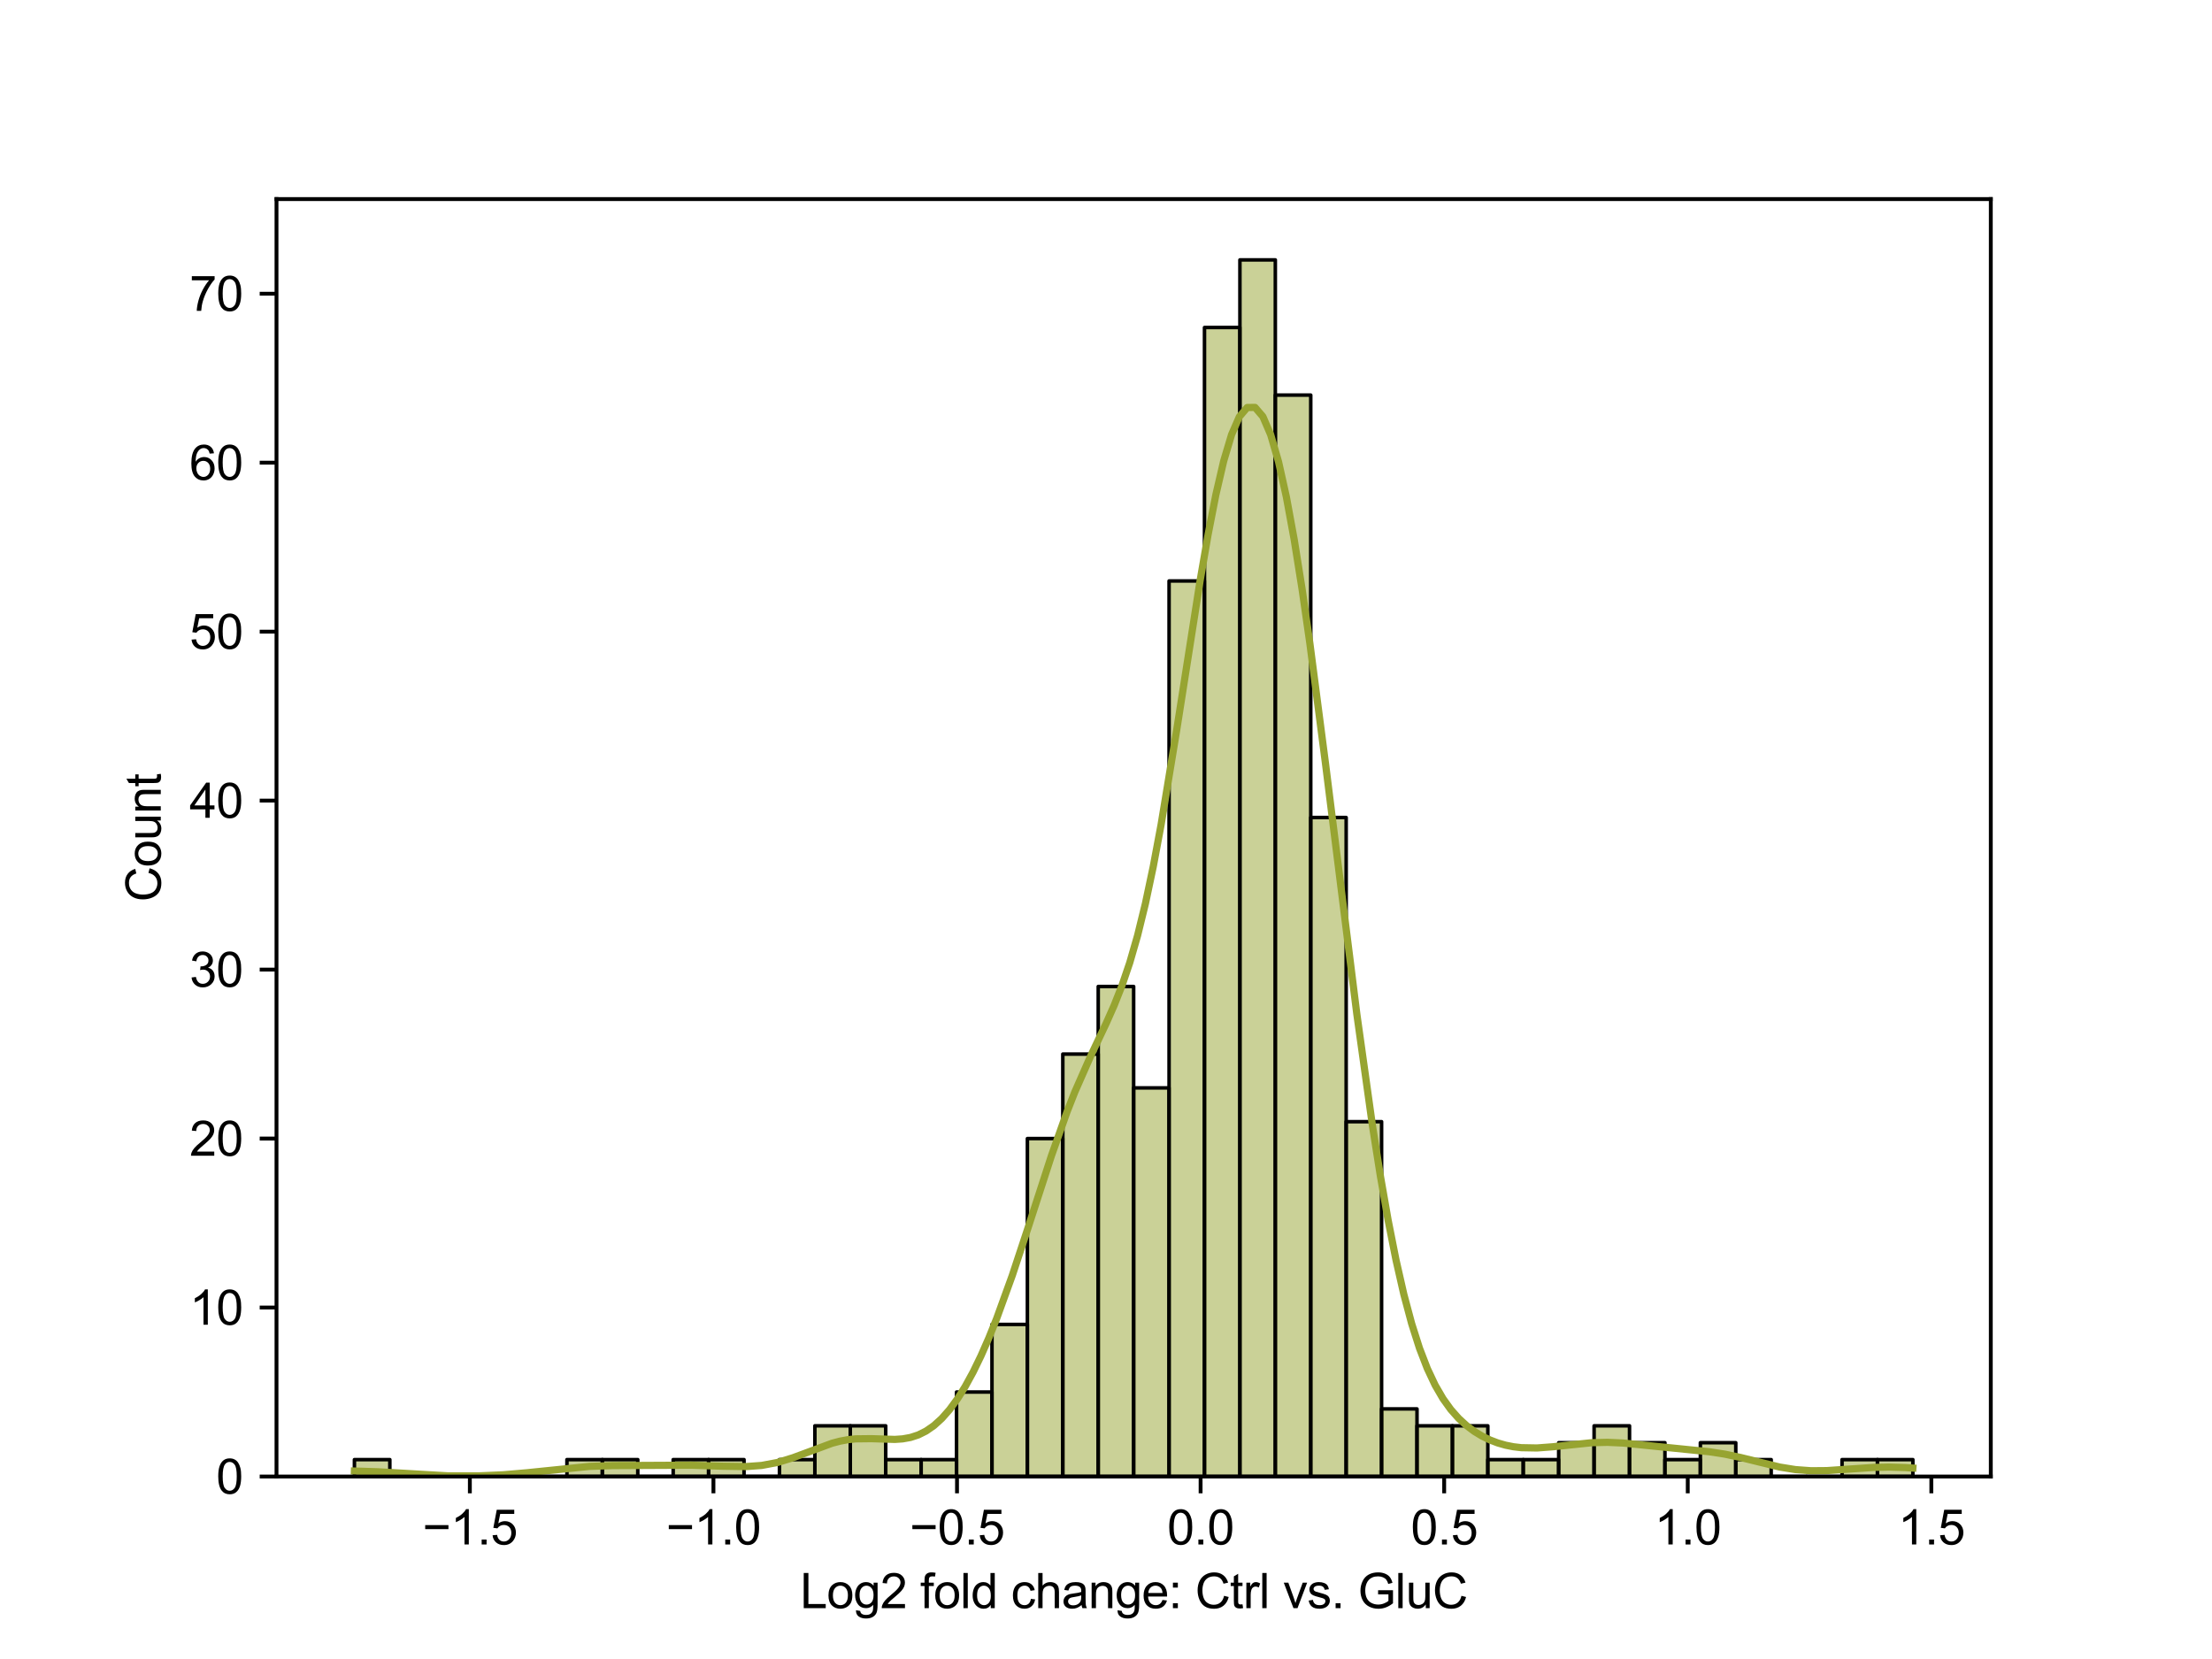 <?xml version="1.0" encoding="utf-8" standalone="no"?>
<!DOCTYPE svg PUBLIC "-//W3C//DTD SVG 1.1//EN"
  "http://www.w3.org/Graphics/SVG/1.1/DTD/svg11.dtd">
<svg xmlns:xlink="http://www.w3.org/1999/xlink" width="460.8pt" height="345.6pt" viewBox="0 0 460.8 345.6" xmlns="http://www.w3.org/2000/svg" version="1.1">
 <defs>
  <style type="text/css">*{stroke-linejoin: round; stroke-linecap: butt}</style>
 </defs>
 <g id="figure_1">
  <g id="patch_1">
   <path d="M 0 345.6 
L 460.8 345.6 
L 460.8 0 
L 0 0 
z
" style="fill: #ffffff"/>
  </g>
  <g id="axes_1">
   <g id="patch_2">
    <path d="M 57.6 307.584 
L 414.72 307.584 
L 414.72 41.472 
L 57.6 41.472 
z
" style="fill: #ffffff"/>
   </g>
   <g id="patch_3">
    <path d="M 73.833 307.584 
L 81.211 307.584 
L 81.211 304.064 
L 73.833 304.064 
z
" clip-path="url(#p77c9de1982)" style="fill: #97a431; fill-opacity: 0.5; stroke: #000000; stroke-width: 0.738; stroke-linejoin: miter"/>
   </g>
   <g id="patch_4">
    <path d="M 81.211 307.584 
L 88.59 307.584 
L 88.59 307.584 
L 81.211 307.584 
z
" clip-path="url(#p77c9de1982)" style="fill: #97a431; fill-opacity: 0.5; stroke: #000000; stroke-width: 0.738; stroke-linejoin: miter"/>
   </g>
   <g id="patch_5">
    <path d="M 88.59 307.584 
L 95.968 307.584 
L 95.968 307.584 
L 88.59 307.584 
z
" clip-path="url(#p77c9de1982)" style="fill: #97a431; fill-opacity: 0.5; stroke: #000000; stroke-width: 0.738; stroke-linejoin: miter"/>
   </g>
   <g id="patch_6">
    <path d="M 95.968 307.584 
L 103.347 307.584 
L 103.347 307.584 
L 95.968 307.584 
z
" clip-path="url(#p77c9de1982)" style="fill: #97a431; fill-opacity: 0.5; stroke: #000000; stroke-width: 0.738; stroke-linejoin: miter"/>
   </g>
   <g id="patch_7">
    <path d="M 103.347 307.584 
L 110.725 307.584 
L 110.725 307.584 
L 103.347 307.584 
z
" clip-path="url(#p77c9de1982)" style="fill: #97a431; fill-opacity: 0.5; stroke: #000000; stroke-width: 0.738; stroke-linejoin: miter"/>
   </g>
   <g id="patch_8">
    <path d="M 110.725 307.584 
L 118.104 307.584 
L 118.104 307.584 
L 110.725 307.584 
z
" clip-path="url(#p77c9de1982)" style="fill: #97a431; fill-opacity: 0.5; stroke: #000000; stroke-width: 0.738; stroke-linejoin: miter"/>
   </g>
   <g id="patch_9">
    <path d="M 118.104 307.584 
L 125.482 307.584 
L 125.482 304.064 
L 118.104 304.064 
z
" clip-path="url(#p77c9de1982)" style="fill: #97a431; fill-opacity: 0.5; stroke: #000000; stroke-width: 0.738; stroke-linejoin: miter"/>
   </g>
   <g id="patch_10">
    <path d="M 125.482 307.584 
L 132.861 307.584 
L 132.861 304.064 
L 125.482 304.064 
z
" clip-path="url(#p77c9de1982)" style="fill: #97a431; fill-opacity: 0.5; stroke: #000000; stroke-width: 0.738; stroke-linejoin: miter"/>
   </g>
   <g id="patch_11">
    <path d="M 132.861 307.584 
L 140.239 307.584 
L 140.239 307.584 
L 132.861 307.584 
z
" clip-path="url(#p77c9de1982)" style="fill: #97a431; fill-opacity: 0.5; stroke: #000000; stroke-width: 0.738; stroke-linejoin: miter"/>
   </g>
   <g id="patch_12">
    <path d="M 140.239 307.584 
L 147.618 307.584 
L 147.618 304.064 
L 140.239 304.064 
z
" clip-path="url(#p77c9de1982)" style="fill: #97a431; fill-opacity: 0.5; stroke: #000000; stroke-width: 0.738; stroke-linejoin: miter"/>
   </g>
   <g id="patch_13">
    <path d="M 147.618 307.584 
L 154.996 307.584 
L 154.996 304.064 
L 147.618 304.064 
z
" clip-path="url(#p77c9de1982)" style="fill: #97a431; fill-opacity: 0.5; stroke: #000000; stroke-width: 0.738; stroke-linejoin: miter"/>
   </g>
   <g id="patch_14">
    <path d="M 154.996 307.584 
L 162.375 307.584 
L 162.375 307.584 
L 154.996 307.584 
z
" clip-path="url(#p77c9de1982)" style="fill: #97a431; fill-opacity: 0.5; stroke: #000000; stroke-width: 0.738; stroke-linejoin: miter"/>
   </g>
   <g id="patch_15">
    <path d="M 162.375 307.584 
L 169.753 307.584 
L 169.753 304.064 
L 162.375 304.064 
z
" clip-path="url(#p77c9de1982)" style="fill: #97a431; fill-opacity: 0.5; stroke: #000000; stroke-width: 0.738; stroke-linejoin: miter"/>
   </g>
   <g id="patch_16">
    <path d="M 169.753 307.584 
L 177.132 307.584 
L 177.132 297.024 
L 169.753 297.024 
z
" clip-path="url(#p77c9de1982)" style="fill: #97a431; fill-opacity: 0.5; stroke: #000000; stroke-width: 0.738; stroke-linejoin: miter"/>
   </g>
   <g id="patch_17">
    <path d="M 177.132 307.584 
L 184.51 307.584 
L 184.51 297.024 
L 177.132 297.024 
z
" clip-path="url(#p77c9de1982)" style="fill: #97a431; fill-opacity: 0.5; stroke: #000000; stroke-width: 0.738; stroke-linejoin: miter"/>
   </g>
   <g id="patch_18">
    <path d="M 184.51 307.584 
L 191.889 307.584 
L 191.889 304.064 
L 184.51 304.064 
z
" clip-path="url(#p77c9de1982)" style="fill: #97a431; fill-opacity: 0.5; stroke: #000000; stroke-width: 0.738; stroke-linejoin: miter"/>
   </g>
   <g id="patch_19">
    <path d="M 191.889 307.584 
L 199.267 307.584 
L 199.267 304.064 
L 191.889 304.064 
z
" clip-path="url(#p77c9de1982)" style="fill: #97a431; fill-opacity: 0.5; stroke: #000000; stroke-width: 0.738; stroke-linejoin: miter"/>
   </g>
   <g id="patch_20">
    <path d="M 199.267 307.584 
L 206.646 307.584 
L 206.646 289.984 
L 199.267 289.984 
z
" clip-path="url(#p77c9de1982)" style="fill: #97a431; fill-opacity: 0.5; stroke: #000000; stroke-width: 0.738; stroke-linejoin: miter"/>
   </g>
   <g id="patch_21">
    <path d="M 206.646 307.584 
L 214.024 307.584 
L 214.024 275.904 
L 206.646 275.904 
z
" clip-path="url(#p77c9de1982)" style="fill: #97a431; fill-opacity: 0.5; stroke: #000000; stroke-width: 0.738; stroke-linejoin: miter"/>
   </g>
   <g id="patch_22">
    <path d="M 214.024 307.584 
L 221.403 307.584 
L 221.403 237.184 
L 214.024 237.184 
z
" clip-path="url(#p77c9de1982)" style="fill: #97a431; fill-opacity: 0.5; stroke: #000000; stroke-width: 0.738; stroke-linejoin: miter"/>
   </g>
   <g id="patch_23">
    <path d="M 221.403 307.584 
L 228.781 307.584 
L 228.781 219.584 
L 221.403 219.584 
z
" clip-path="url(#p77c9de1982)" style="fill: #97a431; fill-opacity: 0.5; stroke: #000000; stroke-width: 0.738; stroke-linejoin: miter"/>
   </g>
   <g id="patch_24">
    <path d="M 228.781 307.584 
L 236.16 307.584 
L 236.16 205.504 
L 228.781 205.504 
z
" clip-path="url(#p77c9de1982)" style="fill: #97a431; fill-opacity: 0.5; stroke: #000000; stroke-width: 0.738; stroke-linejoin: miter"/>
   </g>
   <g id="patch_25">
    <path d="M 236.16 307.584 
L 243.539 307.584 
L 243.539 226.624 
L 236.16 226.624 
z
" clip-path="url(#p77c9de1982)" style="fill: #97a431; fill-opacity: 0.5; stroke: #000000; stroke-width: 0.738; stroke-linejoin: miter"/>
   </g>
   <g id="patch_26">
    <path d="M 243.539 307.584 
L 250.917 307.584 
L 250.917 121.024 
L 243.539 121.024 
z
" clip-path="url(#p77c9de1982)" style="fill: #97a431; fill-opacity: 0.5; stroke: #000000; stroke-width: 0.738; stroke-linejoin: miter"/>
   </g>
   <g id="patch_27">
    <path d="M 250.917 307.584 
L 258.296 307.584 
L 258.296 68.224 
L 250.917 68.224 
z
" clip-path="url(#p77c9de1982)" style="fill: #97a431; fill-opacity: 0.5; stroke: #000000; stroke-width: 0.738; stroke-linejoin: miter"/>
   </g>
   <g id="patch_28">
    <path d="M 258.296 307.584 
L 265.674 307.584 
L 265.674 54.144 
L 258.296 54.144 
z
" clip-path="url(#p77c9de1982)" style="fill: #97a431; fill-opacity: 0.5; stroke: #000000; stroke-width: 0.738; stroke-linejoin: miter"/>
   </g>
   <g id="patch_29">
    <path d="M 265.674 307.584 
L 273.053 307.584 
L 273.053 82.304 
L 265.674 82.304 
z
" clip-path="url(#p77c9de1982)" style="fill: #97a431; fill-opacity: 0.5; stroke: #000000; stroke-width: 0.738; stroke-linejoin: miter"/>
   </g>
   <g id="patch_30">
    <path d="M 273.053 307.584 
L 280.431 307.584 
L 280.431 170.304 
L 273.053 170.304 
z
" clip-path="url(#p77c9de1982)" style="fill: #97a431; fill-opacity: 0.5; stroke: #000000; stroke-width: 0.738; stroke-linejoin: miter"/>
   </g>
   <g id="patch_31">
    <path d="M 280.431 307.584 
L 287.81 307.584 
L 287.81 233.664 
L 280.431 233.664 
z
" clip-path="url(#p77c9de1982)" style="fill: #97a431; fill-opacity: 0.5; stroke: #000000; stroke-width: 0.738; stroke-linejoin: miter"/>
   </g>
   <g id="patch_32">
    <path d="M 287.81 307.584 
L 295.188 307.584 
L 295.188 293.504 
L 287.81 293.504 
z
" clip-path="url(#p77c9de1982)" style="fill: #97a431; fill-opacity: 0.5; stroke: #000000; stroke-width: 0.738; stroke-linejoin: miter"/>
   </g>
   <g id="patch_33">
    <path d="M 295.188 307.584 
L 302.567 307.584 
L 302.567 297.024 
L 295.188 297.024 
z
" clip-path="url(#p77c9de1982)" style="fill: #97a431; fill-opacity: 0.5; stroke: #000000; stroke-width: 0.738; stroke-linejoin: miter"/>
   </g>
   <g id="patch_34">
    <path d="M 302.567 307.584 
L 309.945 307.584 
L 309.945 297.024 
L 302.567 297.024 
z
" clip-path="url(#p77c9de1982)" style="fill: #97a431; fill-opacity: 0.5; stroke: #000000; stroke-width: 0.738; stroke-linejoin: miter"/>
   </g>
   <g id="patch_35">
    <path d="M 309.945 307.584 
L 317.324 307.584 
L 317.324 304.064 
L 309.945 304.064 
z
" clip-path="url(#p77c9de1982)" style="fill: #97a431; fill-opacity: 0.5; stroke: #000000; stroke-width: 0.738; stroke-linejoin: miter"/>
   </g>
   <g id="patch_36">
    <path d="M 317.324 307.584 
L 324.702 307.584 
L 324.702 304.064 
L 317.324 304.064 
z
" clip-path="url(#p77c9de1982)" style="fill: #97a431; fill-opacity: 0.5; stroke: #000000; stroke-width: 0.738; stroke-linejoin: miter"/>
   </g>
   <g id="patch_37">
    <path d="M 324.702 307.584 
L 332.081 307.584 
L 332.081 300.544 
L 324.702 300.544 
z
" clip-path="url(#p77c9de1982)" style="fill: #97a431; fill-opacity: 0.5; stroke: #000000; stroke-width: 0.738; stroke-linejoin: miter"/>
   </g>
   <g id="patch_38">
    <path d="M 332.081 307.584 
L 339.459 307.584 
L 339.459 297.024 
L 332.081 297.024 
z
" clip-path="url(#p77c9de1982)" style="fill: #97a431; fill-opacity: 0.5; stroke: #000000; stroke-width: 0.738; stroke-linejoin: miter"/>
   </g>
   <g id="patch_39">
    <path d="M 339.459 307.584 
L 346.838 307.584 
L 346.838 300.544 
L 339.459 300.544 
z
" clip-path="url(#p77c9de1982)" style="fill: #97a431; fill-opacity: 0.5; stroke: #000000; stroke-width: 0.738; stroke-linejoin: miter"/>
   </g>
   <g id="patch_40">
    <path d="M 346.838 307.584 
L 354.216 307.584 
L 354.216 304.064 
L 346.838 304.064 
z
" clip-path="url(#p77c9de1982)" style="fill: #97a431; fill-opacity: 0.5; stroke: #000000; stroke-width: 0.738; stroke-linejoin: miter"/>
   </g>
   <g id="patch_41">
    <path d="M 354.216 307.584 
L 361.595 307.584 
L 361.595 300.544 
L 354.216 300.544 
z
" clip-path="url(#p77c9de1982)" style="fill: #97a431; fill-opacity: 0.5; stroke: #000000; stroke-width: 0.738; stroke-linejoin: miter"/>
   </g>
   <g id="patch_42">
    <path d="M 361.595 307.584 
L 368.973 307.584 
L 368.973 304.064 
L 361.595 304.064 
z
" clip-path="url(#p77c9de1982)" style="fill: #97a431; fill-opacity: 0.5; stroke: #000000; stroke-width: 0.738; stroke-linejoin: miter"/>
   </g>
   <g id="patch_43">
    <path d="M 368.973 307.584 
L 376.352 307.584 
L 376.352 307.584 
L 368.973 307.584 
z
" clip-path="url(#p77c9de1982)" style="fill: #97a431; fill-opacity: 0.5; stroke: #000000; stroke-width: 0.738; stroke-linejoin: miter"/>
   </g>
   <g id="patch_44">
    <path d="M 376.352 307.584 
L 383.73 307.584 
L 383.73 307.584 
L 376.352 307.584 
z
" clip-path="url(#p77c9de1982)" style="fill: #97a431; fill-opacity: 0.5; stroke: #000000; stroke-width: 0.738; stroke-linejoin: miter"/>
   </g>
   <g id="patch_45">
    <path d="M 383.73 307.584 
L 391.109 307.584 
L 391.109 304.064 
L 383.73 304.064 
z
" clip-path="url(#p77c9de1982)" style="fill: #97a431; fill-opacity: 0.5; stroke: #000000; stroke-width: 0.738; stroke-linejoin: miter"/>
   </g>
   <g id="patch_46">
    <path d="M 391.109 307.584 
L 398.487 307.584 
L 398.487 304.064 
L 391.109 304.064 
z
" clip-path="url(#p77c9de1982)" style="fill: #97a431; fill-opacity: 0.5; stroke: #000000; stroke-width: 0.738; stroke-linejoin: miter"/>
   </g>
   <g id="matplotlib.axis_1">
    <g id="xtick_1">
     <g id="line2d_1">
      <defs>
       <path id="m1c4168e0f0" d="M 0 0 
L 0 3.5 
" style="stroke: #000000; stroke-width: 0.8"/>
      </defs>
      <g>
       <use xlink:href="#m1c4168e0f0" x="97.879" y="307.584" style="stroke: #000000; stroke-width: 0.8"/>
      </g>
     </g>
     <g id="text_1">
      <!-- −1.5 -->
      <g transform="translate(88.008 321.742) scale(0.1 -0.1)">
       <defs>
        <path id="ArialMT-2212" d="M 3381 1997 
L 356 1997 
L 356 2522 
L 3381 2522 
L 3381 1997 
z
" transform="scale(0.016)"/>
        <path id="ArialMT-31" d="M 2384 0 
L 1822 0 
L 1822 3584 
Q 1619 3391 1289 3197 
Q 959 3003 697 2906 
L 697 3450 
Q 1169 3672 1522 3987 
Q 1875 4303 2022 4600 
L 2384 4600 
L 2384 0 
z
" transform="scale(0.016)"/>
        <path id="ArialMT-2e" d="M 581 0 
L 581 641 
L 1222 641 
L 1222 0 
L 581 0 
z
" transform="scale(0.016)"/>
        <path id="ArialMT-35" d="M 266 1200 
L 856 1250 
Q 922 819 1161 601 
Q 1400 384 1738 384 
Q 2144 384 2425 690 
Q 2706 997 2706 1503 
Q 2706 1984 2436 2262 
Q 2166 2541 1728 2541 
Q 1456 2541 1237 2417 
Q 1019 2294 894 2097 
L 366 2166 
L 809 4519 
L 3088 4519 
L 3088 3981 
L 1259 3981 
L 1013 2750 
Q 1425 3038 1878 3038 
Q 2478 3038 2890 2622 
Q 3303 2206 3303 1553 
Q 3303 931 2941 478 
Q 2500 -78 1738 -78 
Q 1113 -78 717 272 
Q 322 622 266 1200 
z
" transform="scale(0.016)"/>
       </defs>
       <use xlink:href="#ArialMT-2212"/>
       <use xlink:href="#ArialMT-31" x="58.398"/>
       <use xlink:href="#ArialMT-2e" x="114.014"/>
       <use xlink:href="#ArialMT-35" x="141.797"/>
      </g>
     </g>
    </g>
    <g id="xtick_2">
     <g id="line2d_2">
      <g>
       <use xlink:href="#m1c4168e0f0" x="148.621" y="307.584" style="stroke: #000000; stroke-width: 0.8"/>
      </g>
     </g>
     <g id="text_2">
      <!-- −1.0 -->
      <g transform="translate(138.751 321.742) scale(0.1 -0.1)">
       <defs>
        <path id="ArialMT-30" d="M 266 2259 
Q 266 3072 433 3567 
Q 600 4063 929 4331 
Q 1259 4600 1759 4600 
Q 2128 4600 2406 4451 
Q 2684 4303 2865 4023 
Q 3047 3744 3150 3342 
Q 3253 2941 3253 2259 
Q 3253 1453 3087 958 
Q 2922 463 2592 192 
Q 2263 -78 1759 -78 
Q 1097 -78 719 397 
Q 266 969 266 2259 
z
M 844 2259 
Q 844 1131 1108 757 
Q 1372 384 1759 384 
Q 2147 384 2411 759 
Q 2675 1134 2675 2259 
Q 2675 3391 2411 3762 
Q 2147 4134 1753 4134 
Q 1366 4134 1134 3806 
Q 844 3388 844 2259 
z
" transform="scale(0.016)"/>
       </defs>
       <use xlink:href="#ArialMT-2212"/>
       <use xlink:href="#ArialMT-31" x="58.398"/>
       <use xlink:href="#ArialMT-2e" x="114.014"/>
       <use xlink:href="#ArialMT-30" x="141.797"/>
      </g>
     </g>
    </g>
    <g id="xtick_3">
     <g id="line2d_3">
      <g>
       <use xlink:href="#m1c4168e0f0" x="199.363" y="307.584" style="stroke: #000000; stroke-width: 0.8"/>
      </g>
     </g>
     <g id="text_3">
      <!-- −0.5 -->
      <g transform="translate(189.493 321.742) scale(0.1 -0.1)">
       <use xlink:href="#ArialMT-2212"/>
       <use xlink:href="#ArialMT-30" x="58.398"/>
       <use xlink:href="#ArialMT-2e" x="114.014"/>
       <use xlink:href="#ArialMT-35" x="141.797"/>
      </g>
     </g>
    </g>
    <g id="xtick_4">
     <g id="line2d_4">
      <g>
       <use xlink:href="#m1c4168e0f0" x="250.106" y="307.584" style="stroke: #000000; stroke-width: 0.8"/>
      </g>
     </g>
     <g id="text_4">
      <!-- 0.0 -->
      <g transform="translate(243.156 321.742) scale(0.1 -0.1)">
       <use xlink:href="#ArialMT-30"/>
       <use xlink:href="#ArialMT-2e" x="55.615"/>
       <use xlink:href="#ArialMT-30" x="83.398"/>
      </g>
     </g>
    </g>
    <g id="xtick_5">
     <g id="line2d_5">
      <g>
       <use xlink:href="#m1c4168e0f0" x="300.848" y="307.584" style="stroke: #000000; stroke-width: 0.8"/>
      </g>
     </g>
     <g id="text_5">
      <!-- 0.5 -->
      <g transform="translate(293.898 321.742) scale(0.1 -0.1)">
       <use xlink:href="#ArialMT-30"/>
       <use xlink:href="#ArialMT-2e" x="55.615"/>
       <use xlink:href="#ArialMT-35" x="83.398"/>
      </g>
     </g>
    </g>
    <g id="xtick_6">
     <g id="line2d_6">
      <g>
       <use xlink:href="#m1c4168e0f0" x="351.591" y="307.584" style="stroke: #000000; stroke-width: 0.8"/>
      </g>
     </g>
     <g id="text_6">
      <!-- 1.0 -->
      <g transform="translate(344.641 321.742) scale(0.1 -0.1)">
       <use xlink:href="#ArialMT-31"/>
       <use xlink:href="#ArialMT-2e" x="55.615"/>
       <use xlink:href="#ArialMT-30" x="83.398"/>
      </g>
     </g>
    </g>
    <g id="xtick_7">
     <g id="line2d_7">
      <g>
       <use xlink:href="#m1c4168e0f0" x="402.333" y="307.584" style="stroke: #000000; stroke-width: 0.8"/>
      </g>
     </g>
     <g id="text_7">
      <!-- 1.5 -->
      <g transform="translate(395.383 321.742) scale(0.1 -0.1)">
       <use xlink:href="#ArialMT-31"/>
       <use xlink:href="#ArialMT-2e" x="55.615"/>
       <use xlink:href="#ArialMT-35" x="83.398"/>
      </g>
     </g>
    </g>
    <g id="text_8">
     <!-- Log2 fold change: Ctrl vs. GluC -->
     <g transform="translate(166.684 335.009) scale(0.1 -0.1)">
      <defs>
       <path id="ArialMT-4c" d="M 469 0 
L 469 4581 
L 1075 4581 
L 1075 541 
L 3331 541 
L 3331 0 
L 469 0 
z
" transform="scale(0.016)"/>
       <path id="ArialMT-6f" d="M 213 1659 
Q 213 2581 725 3025 
Q 1153 3394 1769 3394 
Q 2453 3394 2887 2945 
Q 3322 2497 3322 1706 
Q 3322 1066 3130 698 
Q 2938 331 2570 128 
Q 2203 -75 1769 -75 
Q 1072 -75 642 372 
Q 213 819 213 1659 
z
M 791 1659 
Q 791 1022 1069 705 
Q 1347 388 1769 388 
Q 2188 388 2466 706 
Q 2744 1025 2744 1678 
Q 2744 2294 2464 2611 
Q 2184 2928 1769 2928 
Q 1347 2928 1069 2612 
Q 791 2297 791 1659 
z
" transform="scale(0.016)"/>
       <path id="ArialMT-67" d="M 319 -275 
L 866 -356 
Q 900 -609 1056 -725 
Q 1266 -881 1628 -881 
Q 2019 -881 2231 -725 
Q 2444 -569 2519 -288 
Q 2563 -116 2559 434 
Q 2191 0 1641 0 
Q 956 0 581 494 
Q 206 988 206 1678 
Q 206 2153 378 2554 
Q 550 2956 876 3175 
Q 1203 3394 1644 3394 
Q 2231 3394 2613 2919 
L 2613 3319 
L 3131 3319 
L 3131 450 
Q 3131 -325 2973 -648 
Q 2816 -972 2473 -1159 
Q 2131 -1347 1631 -1347 
Q 1038 -1347 672 -1080 
Q 306 -813 319 -275 
z
M 784 1719 
Q 784 1066 1043 766 
Q 1303 466 1694 466 
Q 2081 466 2343 764 
Q 2606 1063 2606 1700 
Q 2606 2309 2336 2618 
Q 2066 2928 1684 2928 
Q 1309 2928 1046 2623 
Q 784 2319 784 1719 
z
" transform="scale(0.016)"/>
       <path id="ArialMT-32" d="M 3222 541 
L 3222 0 
L 194 0 
Q 188 203 259 391 
Q 375 700 629 1000 
Q 884 1300 1366 1694 
Q 2113 2306 2375 2664 
Q 2638 3022 2638 3341 
Q 2638 3675 2398 3904 
Q 2159 4134 1775 4134 
Q 1369 4134 1125 3890 
Q 881 3647 878 3216 
L 300 3275 
Q 359 3922 746 4261 
Q 1134 4600 1788 4600 
Q 2447 4600 2831 4234 
Q 3216 3869 3216 3328 
Q 3216 3053 3103 2787 
Q 2991 2522 2730 2228 
Q 2469 1934 1863 1422 
Q 1356 997 1212 845 
Q 1069 694 975 541 
L 3222 541 
z
" transform="scale(0.016)"/>
       <path id="ArialMT-20" transform="scale(0.016)"/>
       <path id="ArialMT-66" d="M 556 0 
L 556 2881 
L 59 2881 
L 59 3319 
L 556 3319 
L 556 3672 
Q 556 4006 616 4169 
Q 697 4388 901 4523 
Q 1106 4659 1475 4659 
Q 1713 4659 2000 4603 
L 1916 4113 
Q 1741 4144 1584 4144 
Q 1328 4144 1222 4034 
Q 1116 3925 1116 3625 
L 1116 3319 
L 1763 3319 
L 1763 2881 
L 1116 2881 
L 1116 0 
L 556 0 
z
" transform="scale(0.016)"/>
       <path id="ArialMT-6c" d="M 409 0 
L 409 4581 
L 972 4581 
L 972 0 
L 409 0 
z
" transform="scale(0.016)"/>
       <path id="ArialMT-64" d="M 2575 0 
L 2575 419 
Q 2259 -75 1647 -75 
Q 1250 -75 917 144 
Q 584 363 401 755 
Q 219 1147 219 1656 
Q 219 2153 384 2558 
Q 550 2963 881 3178 
Q 1213 3394 1622 3394 
Q 1922 3394 2156 3267 
Q 2391 3141 2538 2938 
L 2538 4581 
L 3097 4581 
L 3097 0 
L 2575 0 
z
M 797 1656 
Q 797 1019 1065 703 
Q 1334 388 1700 388 
Q 2069 388 2326 689 
Q 2584 991 2584 1609 
Q 2584 2291 2321 2609 
Q 2059 2928 1675 2928 
Q 1300 2928 1048 2622 
Q 797 2316 797 1656 
z
" transform="scale(0.016)"/>
       <path id="ArialMT-63" d="M 2588 1216 
L 3141 1144 
Q 3050 572 2676 248 
Q 2303 -75 1759 -75 
Q 1078 -75 664 370 
Q 250 816 250 1647 
Q 250 2184 428 2587 
Q 606 2991 970 3192 
Q 1334 3394 1763 3394 
Q 2303 3394 2647 3120 
Q 2991 2847 3088 2344 
L 2541 2259 
Q 2463 2594 2264 2762 
Q 2066 2931 1784 2931 
Q 1359 2931 1093 2626 
Q 828 2322 828 1663 
Q 828 994 1084 691 
Q 1341 388 1753 388 
Q 2084 388 2306 591 
Q 2528 794 2588 1216 
z
" transform="scale(0.016)"/>
       <path id="ArialMT-68" d="M 422 0 
L 422 4581 
L 984 4581 
L 984 2938 
Q 1378 3394 1978 3394 
Q 2347 3394 2619 3248 
Q 2891 3103 3008 2847 
Q 3125 2591 3125 2103 
L 3125 0 
L 2563 0 
L 2563 2103 
Q 2563 2525 2380 2717 
Q 2197 2909 1863 2909 
Q 1613 2909 1392 2779 
Q 1172 2650 1078 2428 
Q 984 2206 984 1816 
L 984 0 
L 422 0 
z
" transform="scale(0.016)"/>
       <path id="ArialMT-61" d="M 2588 409 
Q 2275 144 1986 34 
Q 1697 -75 1366 -75 
Q 819 -75 525 192 
Q 231 459 231 875 
Q 231 1119 342 1320 
Q 453 1522 633 1644 
Q 813 1766 1038 1828 
Q 1203 1872 1538 1913 
Q 2219 1994 2541 2106 
Q 2544 2222 2544 2253 
Q 2544 2597 2384 2738 
Q 2169 2928 1744 2928 
Q 1347 2928 1158 2789 
Q 969 2650 878 2297 
L 328 2372 
Q 403 2725 575 2942 
Q 747 3159 1072 3276 
Q 1397 3394 1825 3394 
Q 2250 3394 2515 3294 
Q 2781 3194 2906 3042 
Q 3031 2891 3081 2659 
Q 3109 2516 3109 2141 
L 3109 1391 
Q 3109 606 3145 398 
Q 3181 191 3288 0 
L 2700 0 
Q 2613 175 2588 409 
z
M 2541 1666 
Q 2234 1541 1622 1453 
Q 1275 1403 1131 1340 
Q 988 1278 909 1158 
Q 831 1038 831 891 
Q 831 666 1001 516 
Q 1172 366 1500 366 
Q 1825 366 2078 508 
Q 2331 650 2450 897 
Q 2541 1088 2541 1459 
L 2541 1666 
z
" transform="scale(0.016)"/>
       <path id="ArialMT-6e" d="M 422 0 
L 422 3319 
L 928 3319 
L 928 2847 
Q 1294 3394 1984 3394 
Q 2284 3394 2536 3286 
Q 2788 3178 2913 3003 
Q 3038 2828 3088 2588 
Q 3119 2431 3119 2041 
L 3119 0 
L 2556 0 
L 2556 2019 
Q 2556 2363 2490 2533 
Q 2425 2703 2258 2804 
Q 2091 2906 1866 2906 
Q 1506 2906 1245 2678 
Q 984 2450 984 1813 
L 984 0 
L 422 0 
z
" transform="scale(0.016)"/>
       <path id="ArialMT-65" d="M 2694 1069 
L 3275 997 
Q 3138 488 2766 206 
Q 2394 -75 1816 -75 
Q 1088 -75 661 373 
Q 234 822 234 1631 
Q 234 2469 665 2931 
Q 1097 3394 1784 3394 
Q 2450 3394 2872 2941 
Q 3294 2488 3294 1666 
Q 3294 1616 3291 1516 
L 816 1516 
Q 847 969 1125 678 
Q 1403 388 1819 388 
Q 2128 388 2347 550 
Q 2566 713 2694 1069 
z
M 847 1978 
L 2700 1978 
Q 2663 2397 2488 2606 
Q 2219 2931 1791 2931 
Q 1403 2931 1139 2672 
Q 875 2413 847 1978 
z
" transform="scale(0.016)"/>
       <path id="ArialMT-3a" d="M 578 2678 
L 578 3319 
L 1219 3319 
L 1219 2678 
L 578 2678 
z
M 578 0 
L 578 641 
L 1219 641 
L 1219 0 
L 578 0 
z
" transform="scale(0.016)"/>
       <path id="ArialMT-43" d="M 3763 1606 
L 4369 1453 
Q 4178 706 3683 314 
Q 3188 -78 2472 -78 
Q 1731 -78 1267 223 
Q 803 525 561 1097 
Q 319 1669 319 2325 
Q 319 3041 592 3573 
Q 866 4106 1370 4382 
Q 1875 4659 2481 4659 
Q 3169 4659 3637 4309 
Q 4106 3959 4291 3325 
L 3694 3184 
Q 3534 3684 3231 3912 
Q 2928 4141 2469 4141 
Q 1941 4141 1586 3887 
Q 1231 3634 1087 3207 
Q 944 2781 944 2328 
Q 944 1744 1114 1308 
Q 1284 872 1643 656 
Q 2003 441 2422 441 
Q 2931 441 3284 734 
Q 3638 1028 3763 1606 
z
" transform="scale(0.016)"/>
       <path id="ArialMT-74" d="M 1650 503 
L 1731 6 
Q 1494 -44 1306 -44 
Q 1000 -44 831 53 
Q 663 150 594 308 
Q 525 466 525 972 
L 525 2881 
L 113 2881 
L 113 3319 
L 525 3319 
L 525 4141 
L 1084 4478 
L 1084 3319 
L 1650 3319 
L 1650 2881 
L 1084 2881 
L 1084 941 
Q 1084 700 1114 631 
Q 1144 563 1211 522 
Q 1278 481 1403 481 
Q 1497 481 1650 503 
z
" transform="scale(0.016)"/>
       <path id="ArialMT-72" d="M 416 0 
L 416 3319 
L 922 3319 
L 922 2816 
Q 1116 3169 1280 3281 
Q 1444 3394 1641 3394 
Q 1925 3394 2219 3213 
L 2025 2691 
Q 1819 2813 1613 2813 
Q 1428 2813 1281 2702 
Q 1134 2591 1072 2394 
Q 978 2094 978 1738 
L 978 0 
L 416 0 
z
" transform="scale(0.016)"/>
       <path id="ArialMT-76" d="M 1344 0 
L 81 3319 
L 675 3319 
L 1388 1331 
Q 1503 1009 1600 663 
Q 1675 925 1809 1294 
L 2547 3319 
L 3125 3319 
L 1869 0 
L 1344 0 
z
" transform="scale(0.016)"/>
       <path id="ArialMT-73" d="M 197 991 
L 753 1078 
Q 800 744 1014 566 
Q 1228 388 1613 388 
Q 2000 388 2187 545 
Q 2375 703 2375 916 
Q 2375 1106 2209 1216 
Q 2094 1291 1634 1406 
Q 1016 1563 777 1677 
Q 538 1791 414 1992 
Q 291 2194 291 2438 
Q 291 2659 392 2848 
Q 494 3038 669 3163 
Q 800 3259 1026 3326 
Q 1253 3394 1513 3394 
Q 1903 3394 2198 3281 
Q 2494 3169 2634 2976 
Q 2775 2784 2828 2463 
L 2278 2388 
Q 2241 2644 2061 2787 
Q 1881 2931 1553 2931 
Q 1166 2931 1000 2803 
Q 834 2675 834 2503 
Q 834 2394 903 2306 
Q 972 2216 1119 2156 
Q 1203 2125 1616 2013 
Q 2213 1853 2448 1751 
Q 2684 1650 2818 1456 
Q 2953 1263 2953 975 
Q 2953 694 2789 445 
Q 2625 197 2315 61 
Q 2006 -75 1616 -75 
Q 969 -75 630 194 
Q 291 463 197 991 
z
" transform="scale(0.016)"/>
       <path id="ArialMT-47" d="M 2638 1797 
L 2638 2334 
L 4578 2338 
L 4578 638 
Q 4131 281 3656 101 
Q 3181 -78 2681 -78 
Q 2006 -78 1454 211 
Q 903 500 622 1047 
Q 341 1594 341 2269 
Q 341 2938 620 3517 
Q 900 4097 1425 4378 
Q 1950 4659 2634 4659 
Q 3131 4659 3532 4498 
Q 3934 4338 4162 4050 
Q 4391 3763 4509 3300 
L 3963 3150 
Q 3859 3500 3706 3700 
Q 3553 3900 3268 4020 
Q 2984 4141 2638 4141 
Q 2222 4141 1919 4014 
Q 1616 3888 1430 3681 
Q 1244 3475 1141 3228 
Q 966 2803 966 2306 
Q 966 1694 1177 1281 
Q 1388 869 1791 669 
Q 2194 469 2647 469 
Q 3041 469 3416 620 
Q 3791 772 3984 944 
L 3984 1797 
L 2638 1797 
z
" transform="scale(0.016)"/>
       <path id="ArialMT-75" d="M 2597 0 
L 2597 488 
Q 2209 -75 1544 -75 
Q 1250 -75 995 37 
Q 741 150 617 320 
Q 494 491 444 738 
Q 409 903 409 1263 
L 409 3319 
L 972 3319 
L 972 1478 
Q 972 1038 1006 884 
Q 1059 663 1231 536 
Q 1403 409 1656 409 
Q 1909 409 2131 539 
Q 2353 669 2445 892 
Q 2538 1116 2538 1541 
L 2538 3319 
L 3100 3319 
L 3100 0 
L 2597 0 
z
" transform="scale(0.016)"/>
      </defs>
      <use xlink:href="#ArialMT-4c"/>
      <use xlink:href="#ArialMT-6f" x="55.615"/>
      <use xlink:href="#ArialMT-67" x="111.23"/>
      <use xlink:href="#ArialMT-32" x="166.846"/>
      <use xlink:href="#ArialMT-20" x="222.461"/>
      <use xlink:href="#ArialMT-66" x="250.244"/>
      <use xlink:href="#ArialMT-6f" x="278.027"/>
      <use xlink:href="#ArialMT-6c" x="333.643"/>
      <use xlink:href="#ArialMT-64" x="355.859"/>
      <use xlink:href="#ArialMT-20" x="411.475"/>
      <use xlink:href="#ArialMT-63" x="439.258"/>
      <use xlink:href="#ArialMT-68" x="489.258"/>
      <use xlink:href="#ArialMT-61" x="544.873"/>
      <use xlink:href="#ArialMT-6e" x="600.488"/>
      <use xlink:href="#ArialMT-67" x="656.104"/>
      <use xlink:href="#ArialMT-65" x="711.719"/>
      <use xlink:href="#ArialMT-3a" x="767.334"/>
      <use xlink:href="#ArialMT-20" x="795.117"/>
      <use xlink:href="#ArialMT-43" x="822.9"/>
      <use xlink:href="#ArialMT-74" x="895.117"/>
      <use xlink:href="#ArialMT-72" x="922.9"/>
      <use xlink:href="#ArialMT-6c" x="956.201"/>
      <use xlink:href="#ArialMT-20" x="978.418"/>
      <use xlink:href="#ArialMT-76" x="1006.201"/>
      <use xlink:href="#ArialMT-73" x="1056.201"/>
      <use xlink:href="#ArialMT-2e" x="1106.201"/>
      <use xlink:href="#ArialMT-20" x="1133.984"/>
      <use xlink:href="#ArialMT-47" x="1161.768"/>
      <use xlink:href="#ArialMT-6c" x="1239.551"/>
      <use xlink:href="#ArialMT-75" x="1261.768"/>
      <use xlink:href="#ArialMT-43" x="1317.383"/>
     </g>
    </g>
   </g>
   <g id="matplotlib.axis_2">
    <g id="ytick_1">
     <g id="line2d_8">
      <defs>
       <path id="m7853ce0563" d="M 0 0 
L -3.5 0 
" style="stroke: #000000; stroke-width: 0.8"/>
      </defs>
      <g>
       <use xlink:href="#m7853ce0563" x="57.6" y="307.584" style="stroke: #000000; stroke-width: 0.8"/>
      </g>
     </g>
     <g id="text_9">
      <!-- 0 -->
      <g transform="translate(45.039 311.163) scale(0.1 -0.1)">
       <use xlink:href="#ArialMT-30"/>
      </g>
     </g>
    </g>
    <g id="ytick_2">
     <g id="line2d_9">
      <g>
       <use xlink:href="#m7853ce0563" x="57.6" y="272.384" style="stroke: #000000; stroke-width: 0.8"/>
      </g>
     </g>
     <g id="text_10">
      <!-- 10 -->
      <g transform="translate(39.478 275.963) scale(0.1 -0.1)">
       <use xlink:href="#ArialMT-31"/>
       <use xlink:href="#ArialMT-30" x="55.615"/>
      </g>
     </g>
    </g>
    <g id="ytick_3">
     <g id="line2d_10">
      <g>
       <use xlink:href="#m7853ce0563" x="57.6" y="237.184" style="stroke: #000000; stroke-width: 0.8"/>
      </g>
     </g>
     <g id="text_11">
      <!-- 20 -->
      <g transform="translate(39.478 240.763) scale(0.1 -0.1)">
       <use xlink:href="#ArialMT-32"/>
       <use xlink:href="#ArialMT-30" x="55.615"/>
      </g>
     </g>
    </g>
    <g id="ytick_4">
     <g id="line2d_11">
      <g>
       <use xlink:href="#m7853ce0563" x="57.6" y="201.984" style="stroke: #000000; stroke-width: 0.8"/>
      </g>
     </g>
     <g id="text_12">
      <!-- 30 -->
      <g transform="translate(39.478 205.563) scale(0.1 -0.1)">
       <defs>
        <path id="ArialMT-33" d="M 269 1209 
L 831 1284 
Q 928 806 1161 595 
Q 1394 384 1728 384 
Q 2125 384 2398 659 
Q 2672 934 2672 1341 
Q 2672 1728 2419 1979 
Q 2166 2231 1775 2231 
Q 1616 2231 1378 2169 
L 1441 2663 
Q 1497 2656 1531 2656 
Q 1891 2656 2178 2843 
Q 2466 3031 2466 3422 
Q 2466 3731 2256 3934 
Q 2047 4138 1716 4138 
Q 1388 4138 1169 3931 
Q 950 3725 888 3313 
L 325 3413 
Q 428 3978 793 4289 
Q 1159 4600 1703 4600 
Q 2078 4600 2393 4439 
Q 2709 4278 2876 4000 
Q 3044 3722 3044 3409 
Q 3044 3113 2884 2869 
Q 2725 2625 2413 2481 
Q 2819 2388 3044 2092 
Q 3269 1797 3269 1353 
Q 3269 753 2831 336 
Q 2394 -81 1725 -81 
Q 1122 -81 723 278 
Q 325 638 269 1209 
z
" transform="scale(0.016)"/>
       </defs>
       <use xlink:href="#ArialMT-33"/>
       <use xlink:href="#ArialMT-30" x="55.615"/>
      </g>
     </g>
    </g>
    <g id="ytick_5">
     <g id="line2d_12">
      <g>
       <use xlink:href="#m7853ce0563" x="57.6" y="166.784" style="stroke: #000000; stroke-width: 0.8"/>
      </g>
     </g>
     <g id="text_13">
      <!-- 40 -->
      <g transform="translate(39.478 170.363) scale(0.1 -0.1)">
       <defs>
        <path id="ArialMT-34" d="M 2069 0 
L 2069 1097 
L 81 1097 
L 81 1613 
L 2172 4581 
L 2631 4581 
L 2631 1613 
L 3250 1613 
L 3250 1097 
L 2631 1097 
L 2631 0 
L 2069 0 
z
M 2069 1613 
L 2069 3678 
L 634 1613 
L 2069 1613 
z
" transform="scale(0.016)"/>
       </defs>
       <use xlink:href="#ArialMT-34"/>
       <use xlink:href="#ArialMT-30" x="55.615"/>
      </g>
     </g>
    </g>
    <g id="ytick_6">
     <g id="line2d_13">
      <g>
       <use xlink:href="#m7853ce0563" x="57.6" y="131.584" style="stroke: #000000; stroke-width: 0.8"/>
      </g>
     </g>
     <g id="text_14">
      <!-- 50 -->
      <g transform="translate(39.478 135.163) scale(0.1 -0.1)">
       <use xlink:href="#ArialMT-35"/>
       <use xlink:href="#ArialMT-30" x="55.615"/>
      </g>
     </g>
    </g>
    <g id="ytick_7">
     <g id="line2d_14">
      <g>
       <use xlink:href="#m7853ce0563" x="57.6" y="96.384" style="stroke: #000000; stroke-width: 0.8"/>
      </g>
     </g>
     <g id="text_15">
      <!-- 60 -->
      <g transform="translate(39.478 99.963) scale(0.1 -0.1)">
       <defs>
        <path id="ArialMT-36" d="M 3184 3459 
L 2625 3416 
Q 2550 3747 2413 3897 
Q 2184 4138 1850 4138 
Q 1581 4138 1378 3988 
Q 1113 3794 959 3422 
Q 806 3050 800 2363 
Q 1003 2672 1297 2822 
Q 1591 2972 1913 2972 
Q 2475 2972 2870 2558 
Q 3266 2144 3266 1488 
Q 3266 1056 3080 686 
Q 2894 316 2569 119 
Q 2244 -78 1831 -78 
Q 1128 -78 684 439 
Q 241 956 241 2144 
Q 241 3472 731 4075 
Q 1159 4600 1884 4600 
Q 2425 4600 2770 4297 
Q 3116 3994 3184 3459 
z
M 888 1484 
Q 888 1194 1011 928 
Q 1134 663 1356 523 
Q 1578 384 1822 384 
Q 2178 384 2434 671 
Q 2691 959 2691 1453 
Q 2691 1928 2437 2201 
Q 2184 2475 1800 2475 
Q 1419 2475 1153 2201 
Q 888 1928 888 1484 
z
" transform="scale(0.016)"/>
       </defs>
       <use xlink:href="#ArialMT-36"/>
       <use xlink:href="#ArialMT-30" x="55.615"/>
      </g>
     </g>
    </g>
    <g id="ytick_8">
     <g id="line2d_15">
      <g>
       <use xlink:href="#m7853ce0563" x="57.6" y="61.184" style="stroke: #000000; stroke-width: 0.8"/>
      </g>
     </g>
     <g id="text_16">
      <!-- 70 -->
      <g transform="translate(39.478 64.763) scale(0.1 -0.1)">
       <defs>
        <path id="ArialMT-37" d="M 303 3981 
L 303 4522 
L 3269 4522 
L 3269 4084 
Q 2831 3619 2401 2847 
Q 1972 2075 1738 1259 
Q 1569 684 1522 0 
L 944 0 
Q 953 541 1156 1306 
Q 1359 2072 1739 2783 
Q 2119 3494 2547 3981 
L 303 3981 
z
" transform="scale(0.016)"/>
       </defs>
       <use xlink:href="#ArialMT-37"/>
       <use xlink:href="#ArialMT-30" x="55.615"/>
      </g>
     </g>
    </g>
    <g id="text_17">
     <!-- Count -->
     <g transform="translate(33.491 187.869) rotate(-90) scale(0.1 -0.1)">
      <use xlink:href="#ArialMT-43"/>
      <use xlink:href="#ArialMT-6f" x="72.217"/>
      <use xlink:href="#ArialMT-75" x="127.832"/>
      <use xlink:href="#ArialMT-6e" x="183.447"/>
      <use xlink:href="#ArialMT-74" x="239.062"/>
     </g>
    </g>
   </g>
   <g id="line2d_16">
    <path d="M 73.833 306.445 
L 78.727 306.598 
L 93.41 307.451 
L 99.936 307.441 
L 104.83 307.226 
L 109.724 306.806 
L 122.776 305.475 
L 127.67 305.307 
L 143.984 305.227 
L 150.51 305.436 
L 155.404 305.514 
L 158.667 305.278 
L 161.93 304.668 
L 165.193 303.671 
L 173.35 300.647 
L 174.981 300.221 
L 176.613 299.917 
L 178.244 299.738 
L 181.507 299.701 
L 186.401 299.856 
L 188.033 299.744 
L 189.664 299.451 
L 191.296 298.921 
L 192.927 298.109 
L 194.559 296.975 
L 196.19 295.493 
L 197.821 293.643 
L 199.453 291.417 
L 201.084 288.81 
L 202.716 285.826 
L 204.347 282.471 
L 205.979 278.759 
L 207.61 274.708 
L 210.873 265.712 
L 214.136 255.849 
L 219.03 240.771 
L 222.293 231.579 
L 223.924 227.437 
L 227.187 220.032 
L 230.45 213.149 
L 232.081 209.474 
L 233.713 205.35 
L 235.344 200.555 
L 236.976 194.896 
L 238.607 188.241 
L 240.239 180.537 
L 241.87 171.826 
L 245.133 152.038 
L 250.027 120.817 
L 251.659 111.403 
L 253.29 103.046 
L 254.921 96.022 
L 256.553 90.553 
L 258.184 86.803 
L 259.816 84.889 
L 261.447 84.873 
L 263.079 86.777 
L 264.71 90.573 
L 266.341 96.193 
L 267.973 103.523 
L 269.604 112.405 
L 271.236 122.643 
L 272.867 134.01 
L 276.13 159.097 
L 282.656 211.269 
L 285.919 234.577 
L 287.55 244.914 
L 289.181 254.231 
L 290.813 262.474 
L 292.444 269.634 
L 294.076 275.741 
L 295.707 280.864 
L 297.339 285.099 
L 298.97 288.559 
L 300.601 291.366 
L 302.233 293.636 
L 303.864 295.475 
L 305.496 296.969 
L 307.127 298.187 
L 308.759 299.177 
L 310.39 299.972 
L 312.021 300.595 
L 313.653 301.061 
L 315.284 301.384 
L 316.916 301.578 
L 320.179 301.638 
L 323.441 301.392 
L 331.599 300.543 
L 334.862 300.463 
L 338.124 300.608 
L 343.019 301.104 
L 351.176 301.93 
L 356.07 302.423 
L 359.333 302.926 
L 362.596 303.621 
L 370.753 305.615 
L 374.016 306.143 
L 377.279 306.382 
L 380.542 306.355 
L 385.436 306.022 
L 390.33 305.691 
L 393.593 305.622 
L 396.856 305.718 
L 398.487 305.824 
L 398.487 305.824 
" clip-path="url(#p77c9de1982)" style="fill: none; stroke: #97a431; stroke-width: 1.5; stroke-linecap: square"/>
   </g>
   <g id="patch_47">
    <path d="M 57.6 307.584 
L 57.6 41.472 
" style="fill: none; stroke: #000000; stroke-width: 0.8; stroke-linejoin: miter; stroke-linecap: square"/>
   </g>
   <g id="patch_48">
    <path d="M 414.72 307.584 
L 414.72 41.472 
" style="fill: none; stroke: #000000; stroke-width: 0.8; stroke-linejoin: miter; stroke-linecap: square"/>
   </g>
   <g id="patch_49">
    <path d="M 57.6 307.584 
L 414.72 307.584 
" style="fill: none; stroke: #000000; stroke-width: 0.8; stroke-linejoin: miter; stroke-linecap: square"/>
   </g>
   <g id="patch_50">
    <path d="M 57.6 41.472 
L 414.72 41.472 
" style="fill: none; stroke: #000000; stroke-width: 0.8; stroke-linejoin: miter; stroke-linecap: square"/>
   </g>
  </g>
 </g>
 <defs>
  <clipPath id="p77c9de1982">
   <rect x="57.6" y="41.472" width="357.12" height="266.112"/>
  </clipPath>
 </defs>
</svg>

